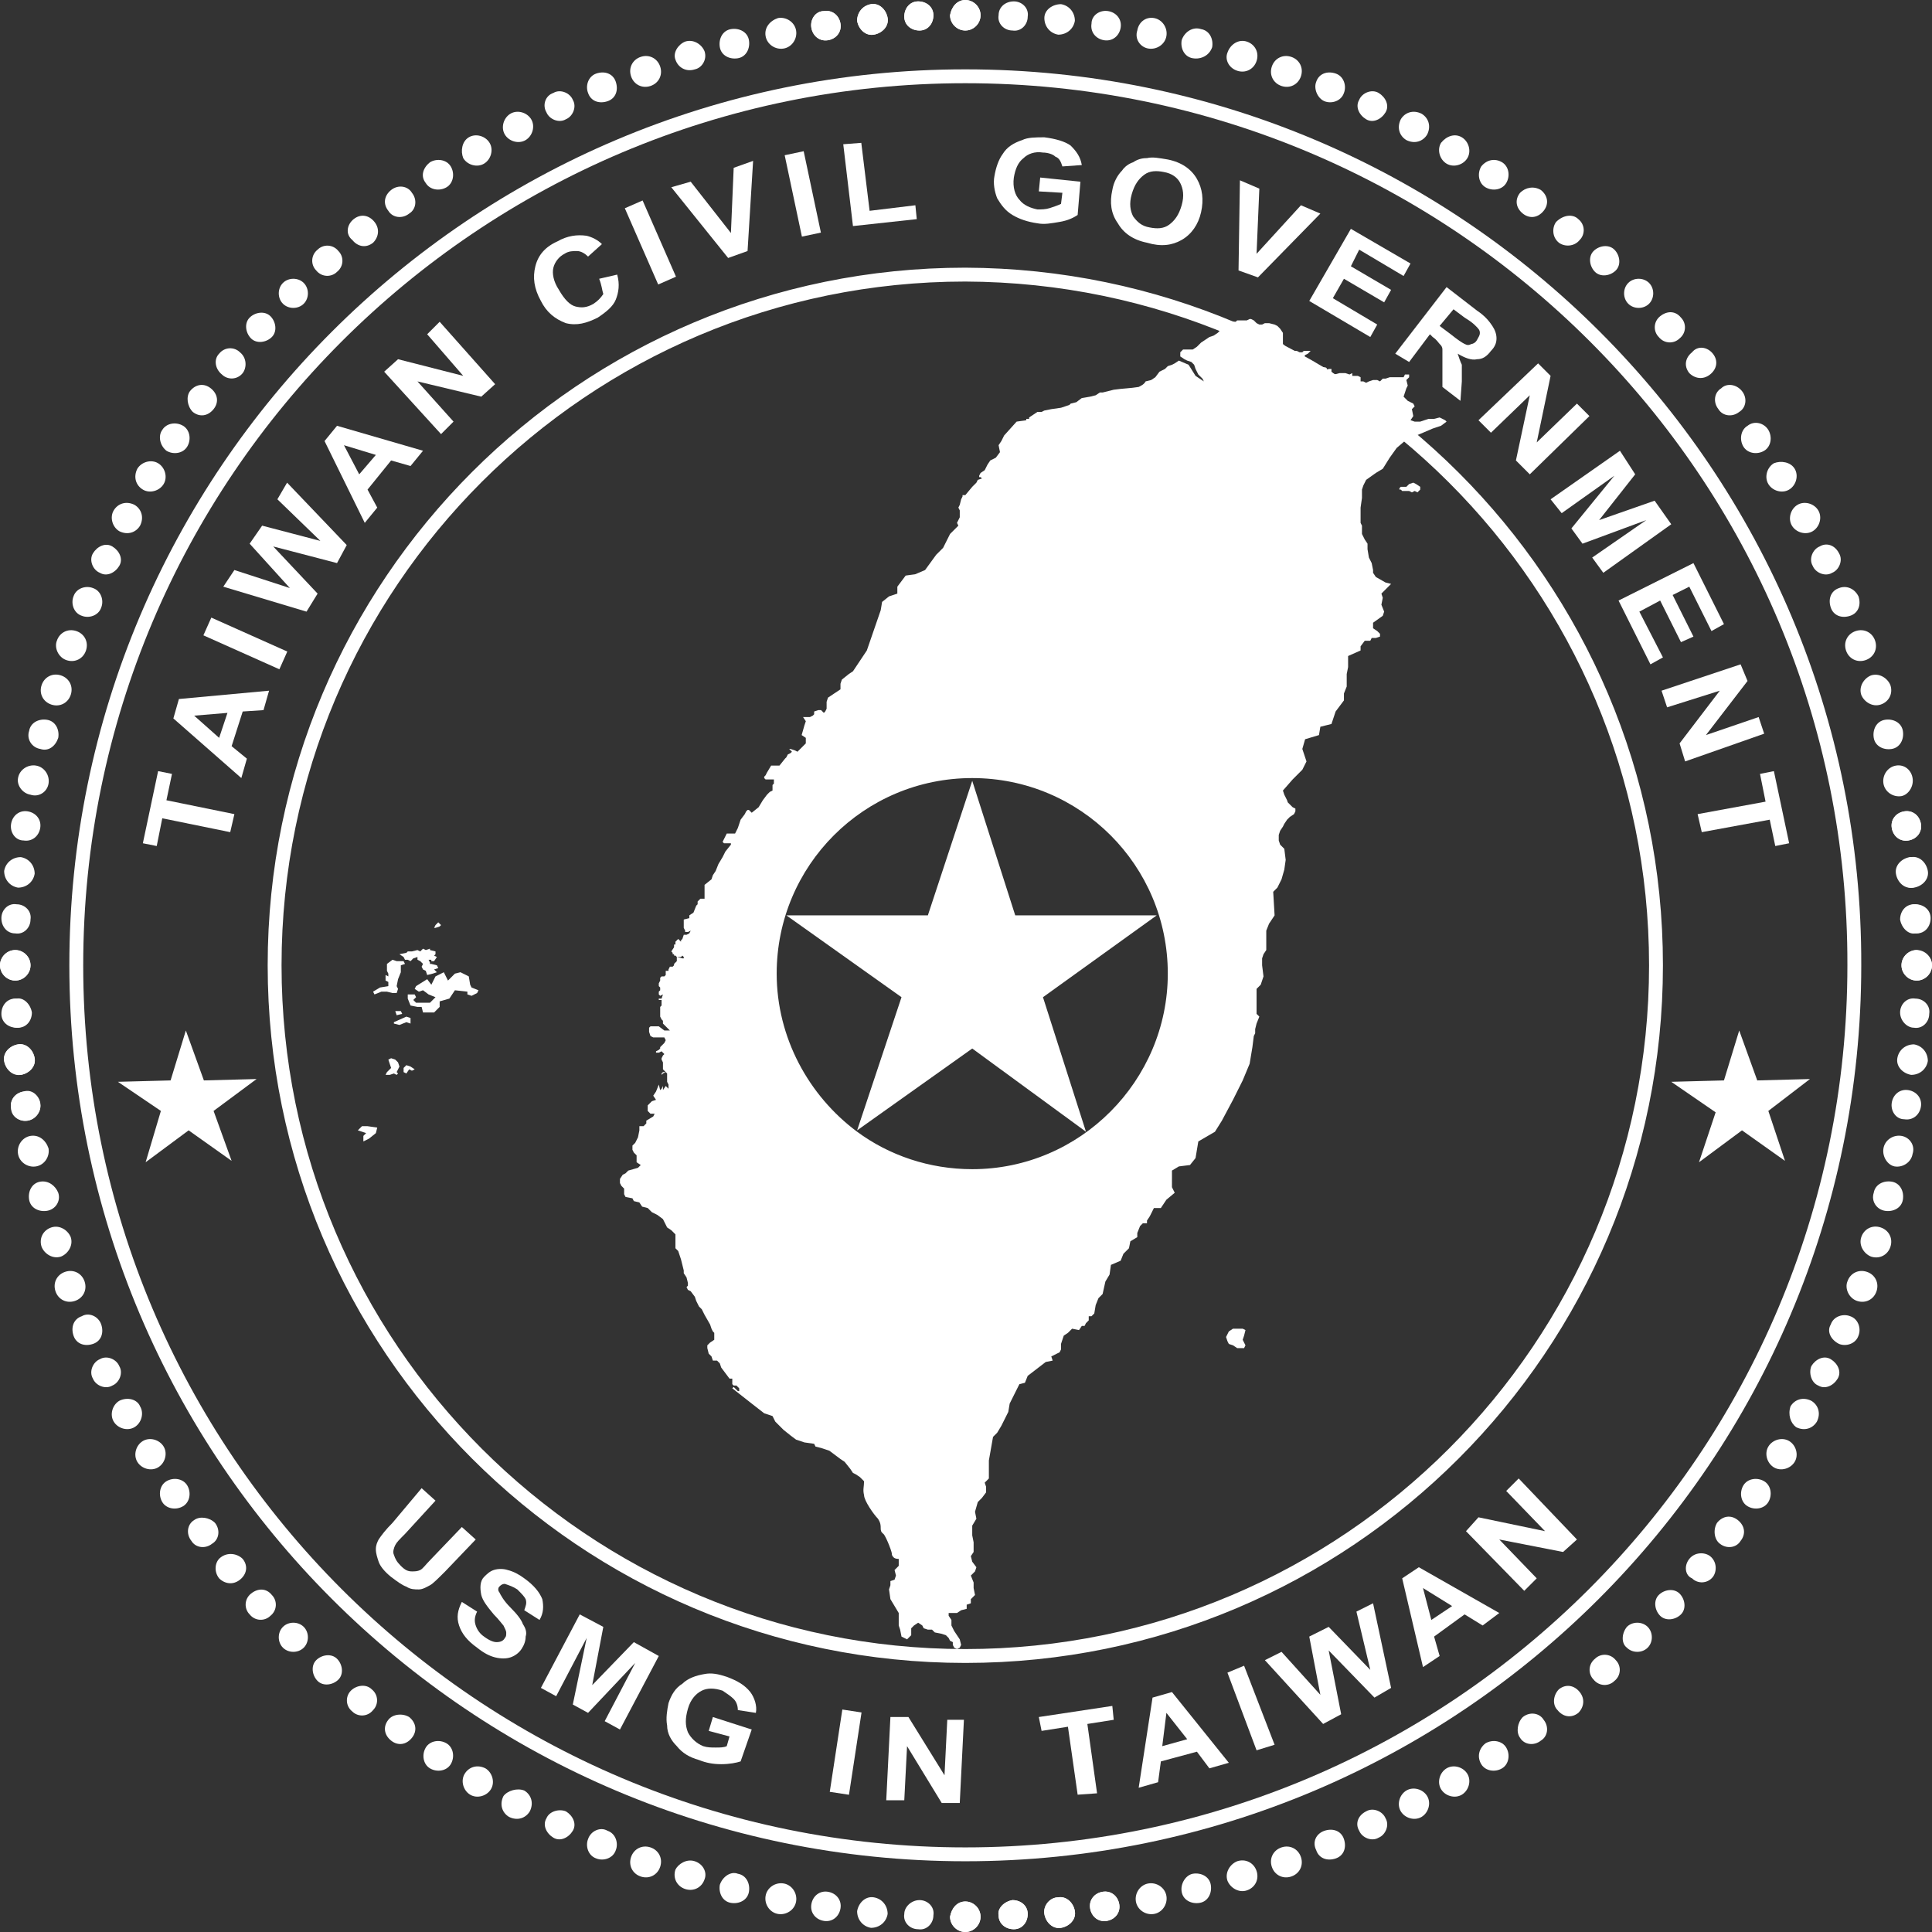 <?xml version="1.0" encoding="utf-8"?>
<!-- Generator: Adobe Illustrator 19.2.1, SVG Export Plug-In . SVG Version: 6.00 Build 0)  -->
<svg version="1.1" id="圖層_1" xmlns="http://www.w3.org/2000/svg" xmlns:xlink="http://www.w3.org/1999/xlink" x="0px" y="0px"
	 viewBox="0 0 139.3 139.3" style="enable-background:new 0 0 139.3 139.3;" xml:space="preserve">
<rect x="0" y="0" width="139.3" height="139.3" fill="#333333" stroke="none"/>
<style type="text/css">
	.st0{fill:none;stroke:#FFFFFF;stroke-miterlimit:10;}
	.st1{fill:#FFFFFF;}
</style>
<g>
	<path class="st0" d="M69.6,5.5C34.2,5.5,5.5,34.2,5.5,69.6c0,35.4,28.7,64.1,64.1,64.1c35.4,0,64.1-28.7,64.1-64.1
		C133.8,34.2,105.1,5.5,69.6,5.5z M119.4,69.6c0,27.5-22.3,49.8-49.8,49.8c-27.5,0-49.8-22.3-49.8-49.8c0-27.5,22.3-49.8,49.8-49.8
		C97.1,19.9,119.4,42.1,119.4,69.6z"/>
	<polygon class="st1" points="12.3,77.9 8.5,78 11.6,80.1 10.5,83.8 13.6,81.5 16.7,83.7 15.4,80.1 18.5,77.8 14.7,77.9 13.4,74.3 	
		"/>
	<polygon class="st1" points="124.3,77.9 120.5,78 123.7,80.2 122.5,83.8 125.6,81.5 128.7,83.7 127.5,80.1 130.5,77.8 126.7,77.9 
		125.4,74.3 	"/>
	<polygon class="st1" points="16.6,60 11.7,59 11.3,61 10.3,60.8 11.4,55.6 12.4,55.8 12,57.7 16.9,58.7 	"/>
	<path class="st1" d="M19.4,49.8L19,51.2l-1.5,0.1l-0.8,2.5l1.1,0.9l-0.4,1.4l-4.9-4.3l0.4-1.4L19.4,49.8z M16.4,51.4L14,51.6
		l1.8,1.6L16.4,51.4z"/>
	<rect x="17" y="43.4" transform="matrix(0.408 -0.913 0.913 0.408 -31.895 43.622)" class="st1" width="1.4" height="6"/>
	<polygon class="st1" points="22.1,44.1 16.1,42.3 16.9,41.1 20.9,42.4 18,39.2 18.9,37.9 23.1,39 20,36 20.7,34.8 25,39.3 
		24.3,40.6 19.7,39.4 22.9,42.8 	"/>
	<path class="st1" d="M30.5,32.5l-0.9,1.1l-1.4-0.4l-1.7,2.1l0.7,1.3l-0.9,1.1l-2.9-5.9l0.9-1.1L30.5,32.5z M27.1,32.8l-2.3-0.7
		l1.1,2.1L27.1,32.8z"/>
	<polygon class="st1" points="31.8,31.3 27.7,26.8 28.7,25.9 33.4,27.1 30.8,24.1 31.7,23.2 35.7,27.7 34.7,28.6 30.1,27.5 
		32.7,30.4 	"/>
	<path class="st1" d="M43.2,20.1l1.3-0.3c0.2,0.7,0.1,1.3-0.1,1.8c-0.2,0.5-0.7,0.9-1.3,1.3c-0.8,0.4-1.5,0.6-2.3,0.4
		C40,23,39.4,22.5,39,21.7c-0.5-0.9-0.6-1.7-0.4-2.5c0.2-0.8,0.7-1.4,1.6-1.8c0.7-0.4,1.4-0.5,2.1-0.4c0.4,0.1,0.8,0.3,1.1,0.6
		l-1,0.9c-0.2-0.2-0.5-0.4-0.8-0.4c-0.3,0-0.6,0-0.9,0.2c-0.4,0.2-0.7,0.6-0.8,1c-0.1,0.4,0,1,0.4,1.6c0.4,0.7,0.8,1.1,1.2,1.2
		c0.4,0.1,0.8,0.1,1.3-0.2c0.3-0.2,0.5-0.4,0.7-0.7C43.4,20.9,43.4,20.6,43.2,20.1"/>
	<rect x="46.2" y="14.5" transform="matrix(0.916 -0.401 0.401 0.916 -3.083 20.26)" class="st1" width="1.4" height="6"/>
	<polygon class="st1" points="52.5,18.6 48.4,13.5 49.8,13.1 52.7,16.8 52.9,12.1 54.3,11.6 53.9,18.1 	"/>
	<rect x="57.2" y="11" transform="matrix(0.978 -0.207 0.207 0.978 -1.642 12.275)" class="st1" width="1.4" height="6"/>
	<polygon class="st1" points="61.5,16.3 60.8,10.4 62.1,10.3 62.7,15.2 66,14.8 66.1,15.8 	"/>
	<path class="st1" d="M74.9,13.8l0.1-1l2.9,0.3l-0.2,2.4c-0.3,0.2-0.7,0.4-1.3,0.5c-0.6,0.1-1.1,0.2-1.6,0.1
		c-0.7-0.1-1.3-0.3-1.8-0.6c-0.5-0.3-0.8-0.7-1.1-1.2c-0.2-0.5-0.3-1.1-0.2-1.6c0.1-0.6,0.3-1.2,0.6-1.6c0.3-0.5,0.8-0.8,1.4-1
		c0.4-0.2,1-0.2,1.6-0.2c0.8,0.1,1.5,0.3,1.9,0.6c0.4,0.4,0.7,0.8,0.8,1.4L76.6,12c-0.1-0.3-0.2-0.6-0.5-0.7
		c-0.2-0.2-0.6-0.3-0.9-0.3c-0.6-0.1-1.1,0.1-1.4,0.4c-0.4,0.3-0.6,0.8-0.7,1.4c-0.1,0.7,0.1,1.3,0.4,1.6c0.3,0.4,0.8,0.6,1.3,0.7
		c0.3,0,0.6,0,0.9-0.1c0.3-0.1,0.6-0.2,0.8-0.3l0.1-0.8L74.9,13.8z"/>
	<path class="st1" d="M80.2,13.7c0.1-0.6,0.4-1.1,0.7-1.4c0.2-0.3,0.5-0.5,0.8-0.6c0.3-0.2,0.6-0.3,1-0.3c0.4-0.1,0.9,0,1.5,0.1
		c1,0.2,1.7,0.7,2.1,1.4c0.4,0.7,0.5,1.5,0.3,2.4c-0.2,0.9-0.7,1.6-1.4,2c-0.7,0.4-1.5,0.5-2.5,0.2c-1-0.2-1.7-0.7-2.1-1.4
		C80.1,15.4,80,14.6,80.2,13.7 M81.6,14c-0.2,0.7-0.1,1.2,0.1,1.6c0.3,0.4,0.6,0.7,1.2,0.8c0.5,0.1,1,0.1,1.4-0.2
		c0.4-0.3,0.7-0.7,0.9-1.4c0.2-0.7,0.1-1.2-0.1-1.6c-0.2-0.4-0.6-0.7-1.2-0.8c-0.5-0.1-1-0.1-1.4,0.2C82.1,12.9,81.8,13.3,81.6,14"
		/>
	<polygon class="st1" points="89.3,19.5 89.4,13 90.8,13.6 90.6,18.3 93.8,14.8 95.2,15.4 90.7,20 	"/>
	<polygon class="st1" points="94.4,21.7 97.4,16.5 101.7,19 101.2,19.9 98,18 97.4,19.2 100.3,20.9 99.8,21.8 96.9,20.1 96.1,21.5 
		99.3,23.4 98.8,24.3 	"/>
	<path class="st1" d="M100.6,25.5l3.7-4.8l2.2,1.7c0.6,0.4,0.9,0.8,1.1,1.1c0.2,0.3,0.3,0.6,0.3,0.9c0,0.3-0.1,0.6-0.4,0.9
		c-0.3,0.4-0.6,0.6-1,0.6c-0.4,0.1-0.9-0.1-1.4-0.4c0.1,0.3,0.2,0.6,0.3,0.8c0,0.3,0,0.7,0,1.2l-0.1,1.4l-1.3-1l0-1.6
		c0-0.6,0-1,0-1.1c0-0.2-0.1-0.3-0.2-0.4c-0.1-0.1-0.2-0.3-0.5-0.5l-0.2-0.2l-1.5,2L100.6,25.5z M103.8,23.5l0.8,0.6
		c0.5,0.4,0.8,0.6,1,0.7c0.2,0.1,0.3,0.1,0.5,0c0.1,0,0.3-0.1,0.4-0.3c0.1-0.2,0.2-0.3,0.2-0.5c0-0.2-0.1-0.3-0.3-0.5
		c-0.1-0.1-0.3-0.3-0.8-0.6l-0.8-0.6L103.8,23.5z"/>
	<polygon class="st1" points="106.6,30.3 110.9,26.2 111.8,27.1 110.8,31.9 113.7,29.1 114.6,30 110.3,34.2 109.3,33.2 110.3,28.5 
		107.5,31.2 	"/>
	<polygon class="st1" points="111.8,36 116.8,32.5 117.9,34.2 115.3,37.5 119.3,36.1 120.5,37.8 115.6,41.3 114.8,40.2 118.7,37.5 
		114.1,39.2 113.3,38.1 116.4,34.3 112.6,37 	"/>
	<polygon class="st1" points="116.7,43.3 122.1,40.6 124.3,45 123.4,45.5 121.8,42.3 120.6,42.9 122.1,45.9 121.2,46.3 119.7,43.3 
		118.2,44.1 119.9,47.4 119,47.9 	"/>
	<polygon class="st1" points="119.8,49.8 125.5,47.9 126,49.1 123,53 126.8,51.7 127.2,52.9 121.5,54.9 121.1,53.6 124,49.8 
		120.2,51 	"/>
	<polygon class="st1" points="122.4,58.7 127.3,57.8 126.9,55.8 127.9,55.6 129,60.8 128,61 127.6,59.1 122.7,60 	"/>
	<path class="st1" d="M30.4,107.3l1,0.9l-2.2,2.4c-0.4,0.4-0.6,0.6-0.7,0.8c-0.1,0.2-0.2,0.5-0.1,0.7c0.1,0.3,0.2,0.5,0.5,0.8
		c0.3,0.3,0.5,0.4,0.8,0.4c0.2,0,0.4,0,0.6-0.1c0.2-0.1,0.4-0.4,0.7-0.7l2.3-2.4l1,0.9l-2.2,2.3c-0.5,0.5-0.9,0.9-1.1,1
		s-0.5,0.3-0.8,0.3c-0.3,0-0.6,0-0.9-0.2c-0.3-0.1-0.7-0.4-1.1-0.7c-0.5-0.4-0.8-0.8-0.9-1.1c-0.1-0.3-0.2-0.6-0.2-0.9
		c0-0.3,0.1-0.5,0.2-0.7c0.2-0.3,0.5-0.7,1-1.2L30.4,107.3z"/>
	<path class="st1" d="M33.3,115.5l1.1,0.7c-0.2,0.4-0.2,0.7-0.1,1c0.1,0.3,0.3,0.6,0.6,0.8c0.4,0.3,0.7,0.4,0.9,0.4
		c0.3,0,0.5-0.1,0.6-0.3c0.1-0.1,0.1-0.2,0.1-0.4c0-0.1-0.1-0.3-0.2-0.5c-0.1-0.1-0.3-0.4-0.7-0.8c-0.5-0.6-0.8-1-0.9-1.4
		c-0.1-0.5-0.1-1,0.2-1.3c0.2-0.2,0.4-0.4,0.7-0.5c0.3-0.1,0.7-0.1,1,0c0.4,0.1,0.8,0.3,1.2,0.6c0.7,0.5,1.1,1,1.3,1.5
		c0.1,0.5,0.1,1-0.2,1.5l-1.1-0.7c0.1-0.3,0.2-0.5,0.1-0.8c-0.1-0.2-0.3-0.4-0.6-0.7c-0.3-0.2-0.6-0.3-0.9-0.4
		c-0.2,0-0.3,0.1-0.4,0.2c-0.1,0.1-0.1,0.3,0,0.4c0.1,0.2,0.3,0.6,0.8,1.1c0.5,0.5,0.8,0.9,0.9,1.2c0.2,0.3,0.3,0.6,0.2,0.9
		c0,0.3-0.1,0.6-0.3,0.9c-0.2,0.3-0.5,0.5-0.8,0.6c-0.3,0.1-0.7,0.1-1.1,0c-0.4-0.1-0.8-0.3-1.3-0.7c-0.7-0.5-1.1-1-1.3-1.6
		C32.9,116.6,33,116.1,33.3,115.5"/>
	<polygon class="st1" points="39,121.7 41.8,116.4 43.5,117.3 42.7,121.5 45.7,118.4 47.5,119.4 44.7,124.7 43.6,124.1 45.8,119.9 
		42.4,123.5 41.3,122.9 42.3,118.1 40.1,122.3 	"/>
	<path class="st1" d="M51.1,124.8l0.3-1l2.8,0.9l-0.8,2.3c-0.3,0.1-0.8,0.2-1.4,0.2c-0.6,0-1.1-0.1-1.6-0.3c-0.7-0.2-1.2-0.5-1.6-1
		c-0.4-0.4-0.7-0.9-0.7-1.5c-0.1-0.5,0-1.1,0.1-1.6c0.2-0.6,0.5-1.1,1-1.4c0.4-0.4,1-0.6,1.6-0.7c0.5-0.1,1,0,1.6,0.2
		c0.8,0.3,1.3,0.6,1.7,1.1c0.3,0.4,0.5,1,0.4,1.5l-1.3-0.2c0-0.3-0.1-0.6-0.3-0.8c-0.2-0.2-0.5-0.4-0.8-0.6c-0.6-0.2-1.1-0.2-1.5,0
		c-0.4,0.2-0.8,0.6-1,1.3c-0.2,0.7-0.2,1.2,0,1.7c0.2,0.4,0.6,0.8,1.1,1c0.3,0.1,0.6,0.1,0.9,0.1c0.3,0,0.6,0,0.8-0.1l0.2-0.7
		L51.1,124.8z"/>
	<rect x="57.9" y="125.6" transform="matrix(0.151 -0.989 0.989 0.151 -73.134 167.491)" class="st1" width="6" height="1.4"/>
	<polygon class="st1" points="63.9,129.8 64.2,123.8 65.5,123.8 68.1,128 68.3,124 69.5,124 69.2,130 67.9,130 65.4,125.9 
		65.2,129.8 	"/>
	<polygon class="st1" points="77.7,129.4 77,124.5 75.1,124.8 74.9,123.8 80.2,123 80.3,124 78.4,124.3 79.1,129.3 	"/>
	<path class="st1" d="M88.6,127.1l-1.4,0.4l-0.9-1.2l-2.6,0.7l-0.2,1.5l-1.4,0.4l1-6.5l1.4-0.4L88.6,127.1z M85.6,125.4l-1.5-1.9
		l-0.3,2.4L85.6,125.4z"/>
	<polygon class="st1" points="90.6,126.2 88.5,120.6 89.7,120.1 91.9,125.8 	"/>
	<polygon class="st1" points="95.4,124.3 91.2,119.7 92.4,119.1 95.2,122.2 94.4,118 95.8,117.3 98.8,120.4 97.8,116.2 99,115.6 
		100.3,121.7 99.1,122.4 95.8,119 96.7,123.6 	"/>
	<path class="st1" d="M108.1,116.3l-1.2,0.9l-1.3-0.8l-2.2,1.6l0.4,1.4l-1.2,0.8l-1.5-6.4l1.2-0.8L108.1,116.3z M104.7,115.8
		l-2.1-1.3l0.6,2.3L104.7,115.8z"/>
	<polygon class="st1" points="109.9,114.7 105.7,110.4 106.6,109.4 111.4,110.4 108.6,107.5 109.5,106.6 113.7,111 112.7,111.9 
		108.1,111 110.8,113.8 	"/>
	<path class="st1" d="M139.3,69.6c0,0.6-0.5,1.1-1.1,1.1c-0.6,0-1.1-0.5-1.1-1.1c0-0.6,0.5-1.1,1.1-1.1
		C138.8,68.6,139.3,69,139.3,69.6"/>
	<path class="st1" d="M2.2,69.6c0,0.6-0.5,1.1-1.1,1.1S0,70.2,0,69.6c0-0.6,0.5-1.1,1.1-1.1S2.2,69,2.2,69.6"/>
	<path class="st1" d="M137.9,56.1c0.1,0.6-0.3,1.2-0.8,1.3c-0.6,0.1-1.2-0.3-1.3-0.9c-0.1-0.6,0.3-1.2,0.9-1.3
		C137.3,55.1,137.8,55.5,137.9,56.1"/>
	<path class="st1" d="M3.5,82.8c0.1,0.6-0.3,1.2-0.9,1.3c-0.6,0.1-1.2-0.3-1.3-0.9c-0.1-0.6,0.3-1.2,0.9-1.3
		C2.8,81.8,3.3,82.2,3.5,82.8"/>
	<path class="st1" d="M134,43c0.2,0.6,0,1.2-0.6,1.4c-0.6,0.2-1.2,0-1.4-0.6c-0.2-0.6,0-1.2,0.6-1.4C133.1,42.2,133.7,42.4,134,43"
		/>
	<path class="st1" d="M7.3,95.5c0.2,0.6,0,1.2-0.6,1.4c-0.6,0.2-1.2,0-1.4-0.6c-0.2-0.6,0-1.2,0.6-1.4C6.4,94.6,7.1,94.9,7.3,95.5"
		/>
	<path class="st1" d="M127.5,31c0.3,0.5,0.2,1.2-0.3,1.5c-0.5,0.3-1.2,0.2-1.5-0.3c-0.3-0.5-0.2-1.2,0.3-1.5
		C126.5,30.3,127.2,30.5,127.5,31"/>
	<path class="st1" d="M13.5,107.1c0.3,0.5,0.2,1.2-0.3,1.5c-0.5,0.3-1.2,0.2-1.5-0.3c-0.3-0.5-0.2-1.2,0.3-1.5
		C12.5,106.5,13.2,106.6,13.5,107.1"/>
	<path class="st1" d="M118.9,20.4c0.4,0.4,0.4,1.1,0,1.5c-0.4,0.4-1.1,0.4-1.5,0c-0.4-0.4-0.4-1.1,0-1.5
		C117.8,20,118.5,20,118.9,20.4"/>
	<path class="st1" d="M21.9,117.3c0.4,0.4,0.4,1.1,0,1.5c-0.4,0.4-1.1,0.4-1.5,0c-0.4-0.4-0.4-1.1,0-1.5
		C20.8,116.9,21.5,116.9,21.9,117.3"/>
	<path class="st1" d="M108.3,11.7c0.5,0.3,0.6,1,0.3,1.5c-0.3,0.5-1,0.6-1.5,0.3c-0.5-0.3-0.6-1-0.3-1.5
		C107.2,11.5,107.8,11.4,108.3,11.7"/>
	<path class="st1" d="M32.2,125.7c0.5,0.3,0.6,1,0.3,1.5c-0.3,0.5-1,0.6-1.5,0.3c-0.5-0.3-0.6-1-0.3-1.5
		C31,125.5,31.7,125.4,32.2,125.7"/>
	<path class="st1" d="M96.3,5.3c0.6,0.2,0.8,0.9,0.6,1.4c-0.2,0.6-0.9,0.8-1.4,0.6s-0.8-0.9-0.6-1.4C95.1,5.3,95.7,5.1,96.3,5.3"/>
	<path class="st1" d="M43.8,132c0.6,0.2,0.8,0.9,0.6,1.4c-0.2,0.6-0.9,0.8-1.4,0.6c-0.6-0.2-0.8-0.9-0.6-1.4
		C42.6,132,43.3,131.7,43.8,132"/>
	<path class="st1" d="M83.2,1.3c0.6,0.1,1,0.7,0.9,1.3c-0.1,0.6-0.7,1-1.3,0.9c-0.6-0.1-1-0.7-0.8-1.3C82.1,1.6,82.6,1.2,83.2,1.3"
		/>
	<path class="st1" d="M56.5,135.8c0.6,0.1,1,0.7,0.9,1.3c-0.1,0.6-0.7,1-1.3,0.9c-0.6-0.1-1-0.7-0.9-1.3
		C55.3,136.1,55.9,135.7,56.5,135.8"/>
	<path class="st1" d="M69.6,0c0.6,0,1.1,0.5,1.1,1.1c0,0.6-0.5,1.1-1.1,1.1c-0.6,0-1.1-0.5-1.1-1.1C68.6,0.5,69,0,69.6,0"/>
	<path class="st1" d="M69.6,137.1c0.6,0,1.1,0.5,1.1,1.1c0,0.6-0.5,1.1-1.1,1.1c-0.6,0-1.1-0.5-1.1-1.1
		C68.6,137.6,69,137.1,69.6,137.1"/>
	<path class="st1" d="M69.6,0c0.6,0,1.1,0.5,1.1,1.1c0,0.6-0.5,1.1-1.1,1.1c-0.6,0-1.1-0.5-1.1-1.1C68.6,0.5,69,0,69.6,0"/>
	<path class="st1" d="M69.6,137.1c0.6,0,1.1,0.5,1.1,1.1c0,0.6-0.5,1.1-1.1,1.1c-0.6,0-1.1-0.5-1.1-1.1
		C68.6,137.6,69,137.1,69.6,137.1"/>
	<path class="st1" d="M56.1,1.3c0.6-0.1,1.2,0.3,1.3,0.9c0.1,0.6-0.3,1.2-0.9,1.3c-0.6,0.1-1.2-0.3-1.3-0.9
		C55.1,2,55.5,1.5,56.1,1.3"/>
	<path class="st1" d="M82.8,135.8c0.6-0.1,1.2,0.3,1.3,0.9c0.1,0.6-0.3,1.2-0.9,1.3c-0.6,0.1-1.2-0.3-1.3-0.9
		C81.8,136.5,82.2,135.9,82.8,135.8"/>
	<path class="st1" d="M43,5.3c0.6-0.2,1.2,0,1.4,0.6c0.2,0.6,0,1.2-0.6,1.4c-0.6,0.2-1.2,0-1.4-0.6C42.2,6.2,42.4,5.5,43,5.3"/>
	<path class="st1" d="M95.5,132c0.6-0.2,1.2,0,1.4,0.6c0.2,0.6,0,1.2-0.6,1.4c-0.6,0.2-1.2,0-1.4-0.6
		C94.6,132.8,94.9,132.2,95.5,132"/>
	<path class="st1" d="M31,11.7c0.5-0.3,1.2-0.2,1.5,0.3c0.3,0.5,0.2,1.2-0.3,1.5c-0.5,0.3-1.2,0.2-1.5-0.3
		C30.3,12.7,30.5,12.1,31,11.7"/>
	<path class="st1" d="M107.1,125.7c0.5-0.3,1.2-0.2,1.5,0.3c0.3,0.5,0.2,1.2-0.3,1.5c-0.5,0.3-1.2,0.2-1.5-0.3
		C106.5,126.7,106.6,126.1,107.1,125.7"/>
	<path class="st1" d="M20.4,20.4c0.4-0.4,1.1-0.4,1.5,0c0.4,0.4,0.4,1.1,0,1.5c-0.4,0.4-1.1,0.4-1.5,0C20,21.5,20,20.8,20.4,20.4"/>
	<path class="st1" d="M117.3,117.3c0.4-0.4,1.1-0.4,1.5,0c0.4,0.4,0.4,1.1,0,1.5c-0.4,0.4-1.1,0.4-1.5,0
		C116.9,118.5,116.9,117.8,117.3,117.3"/>
	<path class="st1" d="M11.7,31c0.3-0.5,1-0.6,1.5-0.3c0.5,0.3,0.6,1,0.3,1.5c-0.3,0.5-1,0.6-1.5,0.3C11.5,32.1,11.4,31.4,11.7,31"/>
	<path class="st1" d="M125.7,107.1c0.3-0.5,1-0.6,1.5-0.3c0.5,0.3,0.6,1,0.3,1.5c-0.3,0.5-1,0.6-1.5,0.3
		C125.5,108.3,125.4,107.6,125.7,107.1"/>
	<path class="st1" d="M5.3,43c0.2-0.6,0.9-0.8,1.4-0.6c0.6,0.2,0.8,0.9,0.6,1.4c-0.2,0.6-0.9,0.8-1.4,0.6C5.3,44.2,5.1,43.5,5.3,43"
		/>
	<path class="st1" d="M132,95.5c0.2-0.6,0.9-0.8,1.4-0.6c0.6,0.2,0.8,0.9,0.6,1.4c-0.2,0.6-0.9,0.8-1.4,0.6
		C132,96.6,131.7,96,132,95.5"/>
	<path class="st1" d="M1.3,56.1c0.1-0.6,0.7-1,1.3-0.9c0.6,0.1,1,0.7,0.9,1.3c-0.1,0.6-0.7,1-1.3,0.8C1.6,57.2,1.2,56.6,1.3,56.1"/>
	<path class="st1" d="M135.8,82.8c0.1-0.6,0.7-1,1.3-0.9c0.6,0.1,1,0.7,0.8,1.3c-0.1,0.6-0.7,1-1.3,0.9
		C136.1,84,135.7,83.4,135.8,82.8"/>
	<path class="st1" d="M0,69.6c0-0.6,0.5-1.1,1.1-1.1c0.6,0,1.1,0.5,1.1,1.1c0,0.6-0.5,1.1-1.1,1.1C0.5,70.7,0,70.2,0,69.6"/>
	<path class="st1" d="M137.1,69.6c0-0.6,0.5-1.1,1.1-1.1c0.6,0,1.1,0.5,1.1,1.1c0,0.6-0.5,1.1-1.1,1.1
		C137.6,70.7,137.1,70.2,137.1,69.6"/>
	<path class="st1" d="M138.9,62.8c0.1,0.6-0.4,1.1-1,1.2c-0.6,0.1-1.1-0.4-1.2-1c-0.1-0.6,0.4-1.1,1-1.2
		C138.4,61.8,138.9,62.2,138.9,62.8"/>
	<path class="st1" d="M2.5,76.3c0.1,0.6-0.4,1.1-1,1.2c-0.6,0.1-1.1-0.4-1.2-1c-0.1-0.6,0.4-1.1,1-1.2C1.9,75.2,2.4,75.7,2.5,76.3"
		/>
	<path class="st1" d="M136.3,49.4c0.2,0.6-0.1,1.2-0.7,1.4c-0.6,0.2-1.2-0.2-1.4-0.7c-0.2-0.6,0.2-1.2,0.7-1.4
		C135.5,48.5,136.1,48.9,136.3,49.4"/>
	<path class="st1" d="M5.1,89.2c0.2,0.6-0.2,1.2-0.7,1.4c-0.6,0.2-1.2-0.2-1.4-0.7c-0.2-0.6,0.1-1.2,0.7-1.4
		C4.3,88.3,4.9,88.7,5.1,89.2"/>
	<path class="st1" d="M131.1,36.8c0.3,0.5,0.1,1.2-0.4,1.5c-0.5,0.3-1.2,0.1-1.5-0.4c-0.3-0.5-0.1-1.2,0.4-1.5
		C130.1,36.1,130.8,36.3,131.1,36.8"/>
	<path class="st1" d="M10.1,101.4c0.3,0.5,0.1,1.2-0.4,1.5s-1.2,0.1-1.5-0.4c-0.3-0.5-0.1-1.2,0.4-1.5
		C9.2,100.7,9.9,100.9,10.1,101.4"/>
	<path class="st1" d="M123.5,25.5c0.4,0.5,0.3,1.1-0.2,1.5c-0.5,0.4-1.1,0.3-1.5-0.1c-0.4-0.5-0.3-1.1,0.2-1.5
		C122.4,24.9,123.1,25,123.5,25.5"/>
	<path class="st1" d="M17.5,112.4c0.4,0.5,0.3,1.1-0.2,1.5c-0.5,0.4-1.1,0.3-1.5-0.1c-0.4-0.5-0.3-1.2,0.1-1.5
		C16.4,111.9,17.1,112,17.5,112.4"/>
	<path class="st1" d="M113.8,15.8c0.5,0.4,0.5,1.1,0.1,1.5c-0.4,0.5-1.1,0.5-1.5,0.2c-0.5-0.4-0.5-1.1-0.2-1.5
		C112.7,15.5,113.4,15.4,113.8,15.8"/>
	<path class="st1" d="M26.8,121.8c0.5,0.4,0.5,1.1,0.1,1.5c-0.4,0.5-1.1,0.5-1.5,0.1c-0.5-0.4-0.5-1.1-0.1-1.5
		C25.7,121.5,26.4,121.4,26.8,121.8"/>
	<path class="st1" d="M102.5,8.2c0.5,0.3,0.7,0.9,0.4,1.5c-0.3,0.5-0.9,0.7-1.5,0.4c-0.5-0.3-0.7-0.9-0.4-1.5
		C101.3,8.1,101.9,7.9,102.5,8.2"/>
	<path class="st1" d="M37.8,129.1c0.5,0.3,0.7,0.9,0.4,1.5c-0.3,0.5-0.9,0.7-1.5,0.4c-0.5-0.3-0.7-0.9-0.4-1.5
		C36.6,129.1,37.3,128.9,37.8,129.1"/>
	<path class="st1" d="M89.9,3c0.6,0.2,0.9,0.8,0.7,1.4c-0.2,0.6-0.8,0.9-1.4,0.7c-0.6-0.2-0.9-0.8-0.7-1.3C88.7,3.2,89.3,2.8,89.9,3
		"/>
	<path class="st1" d="M50.1,134.2c0.6,0.2,0.9,0.8,0.7,1.3c-0.2,0.6-0.8,0.9-1.4,0.7c-0.6-0.2-0.9-0.8-0.7-1.4
		C48.9,134.4,49.5,134,50.1,134.2"/>
	<path class="st1" d="M76.5,0.3c0.6,0.1,1,0.6,1,1.2c-0.1,0.6-0.6,1-1.2,1c-0.6-0.1-1-0.6-1-1.2C75.3,0.7,75.9,0.3,76.5,0.3"/>
	<path class="st1" d="M63,136.8c0.6,0.1,1,0.6,1,1.2c-0.1,0.6-0.6,1-1.2,1c-0.6-0.1-1-0.6-1-1.2C61.9,137.2,62.4,136.7,63,136.8"/>
	<path class="st1" d="M62.8,0.3c0.6-0.1,1.1,0.4,1.2,1c0.1,0.6-0.4,1.1-1,1.2c-0.6,0.1-1.1-0.4-1.2-1C61.8,0.9,62.2,0.4,62.8,0.3"/>
	<path class="st1" d="M76.3,136.8c0.6-0.1,1.1,0.4,1.2,1c0.1,0.6-0.4,1.1-1,1.2c-0.6,0.1-1.1-0.4-1.2-1
		C75.2,137.4,75.7,136.8,76.3,136.8"/>
	<path class="st1" d="M62.8,0.3c0.6-0.1,1.1,0.4,1.2,1c0.1,0.6-0.4,1.1-1,1.2c-0.6,0.1-1.1-0.4-1.2-1C61.8,0.9,62.2,0.4,62.8,0.3"/>
	<path class="st1" d="M76.3,136.8c0.6-0.1,1.1,0.4,1.2,1c0.1,0.6-0.4,1.1-1,1.2c-0.6,0.1-1.1-0.4-1.2-1
		C75.2,137.4,75.7,136.8,76.3,136.8"/>
	<path class="st1" d="M49.4,3c0.6-0.2,1.2,0.2,1.4,0.7c0.2,0.6-0.2,1.2-0.7,1.3c-0.6,0.2-1.2-0.1-1.4-0.7C48.5,3.8,48.9,3.2,49.4,3"
		/>
	<path class="st1" d="M89.2,134.2c0.6-0.2,1.2,0.1,1.4,0.7c0.2,0.6-0.1,1.2-0.7,1.4c-0.6,0.2-1.2-0.2-1.4-0.7
		C88.3,135,88.7,134.4,89.2,134.2"/>
	<path class="st1" d="M36.8,8.2c0.5-0.3,1.2-0.1,1.5,0.4c0.3,0.5,0.1,1.2-0.4,1.5c-0.5,0.3-1.2,0.1-1.5-0.4
		C36.1,9.2,36.3,8.5,36.8,8.2"/>
	<path class="st1" d="M101.4,129.1c0.5-0.3,1.2-0.1,1.5,0.4c0.3,0.5,0.1,1.2-0.4,1.5c-0.5,0.3-1.2,0.1-1.5-0.4
		C100.7,130.1,100.9,129.4,101.4,129.1"/>
	<path class="st1" d="M25.5,15.8c0.5-0.4,1.1-0.3,1.5,0.2c0.4,0.5,0.3,1.1-0.1,1.5c-0.5,0.4-1.1,0.3-1.5-0.2
		C24.9,16.9,25,16.2,25.5,15.8"/>
	<path class="st1" d="M112.4,121.8c0.5-0.4,1.1-0.3,1.5,0.2c0.4,0.5,0.3,1.1-0.1,1.5c-0.5,0.4-1.1,0.3-1.5-0.2
		C111.9,122.9,112,122.2,112.4,121.8"/>
	<path class="st1" d="M15.8,25.5c0.4-0.5,1.1-0.5,1.5-0.1c0.5,0.4,0.5,1.1,0.2,1.5c-0.4,0.5-1.1,0.5-1.5,0.1
		C15.5,26.6,15.4,25.9,15.8,25.5"/>
	<path class="st1" d="M121.8,112.4c0.4-0.5,1.1-0.5,1.5-0.2c0.5,0.4,0.5,1.1,0.2,1.5c-0.4,0.5-1.1,0.5-1.5,0.1
		C121.5,113.6,121.4,112.9,121.8,112.4"/>
	<path class="st1" d="M8.2,36.8c0.3-0.5,0.9-0.7,1.5-0.4c0.5,0.3,0.7,0.9,0.4,1.5c-0.3,0.5-0.9,0.7-1.5,0.4
		C8.1,38,7.9,37.3,8.2,36.8"/>
	<path class="st1" d="M129.1,101.4c0.3-0.5,0.9-0.7,1.5-0.4c0.5,0.3,0.7,0.9,0.4,1.5c-0.3,0.5-0.9,0.7-1.5,0.4
		C129.1,102.6,128.9,102,129.1,101.4"/>
	<path class="st1" d="M3,49.4c0.2-0.6,0.8-0.9,1.4-0.7c0.6,0.2,0.9,0.8,0.7,1.4c-0.2,0.6-0.8,0.9-1.4,0.7S2.8,50,3,49.4"/>
	<path class="st1" d="M134.2,89.2c0.2-0.6,0.8-0.9,1.4-0.7c0.6,0.2,0.9,0.8,0.7,1.4c-0.2,0.6-0.8,0.9-1.4,0.7
		C134.4,90.4,134,89.8,134.2,89.2"/>
	<path class="st1" d="M0.3,62.8c0.1-0.6,0.6-1,1.2-1c0.6,0.1,1,0.6,1,1.2c-0.1,0.6-0.6,1-1.2,1C0.7,63.9,0.3,63.4,0.3,62.8"/>
	<path class="st1" d="M136.8,76.3c0.1-0.6,0.6-1,1.2-1c0.6,0.1,1,0.6,1,1.2c-0.1,0.6-0.6,1-1.2,1C137.2,77.4,136.7,76.9,136.8,76.3"
		/>
	<path class="st1" d="M0.3,76.5c-0.1-0.6,0.4-1.1,1-1.2c0.6-0.1,1.1,0.4,1.2,1c0.1,0.6-0.4,1.1-1,1.2C0.9,77.5,0.4,77.1,0.3,76.5"/>
	<path class="st1" d="M136.8,63c-0.1-0.6,0.4-1.1,1-1.2c0.6-0.1,1.1,0.4,1.2,1c0.1,0.6-0.4,1.1-1,1.2
		C137.4,64.1,136.8,63.6,136.8,63"/>
	<path class="st1" d="M139.2,66.2c0,0.6-0.4,1.1-1,1.1c-0.6,0-1.1-0.4-1.1-1c0-0.6,0.4-1.1,1-1.1C138.7,65.2,139.2,65.6,139.2,66.2"
		/>
	<path class="st1" d="M2.3,73c0,0.6-0.4,1.1-1,1.1c-0.6,0-1.1-0.4-1.1-1c0-0.6,0.4-1.1,1-1.1C1.7,71.9,2.2,72.4,2.3,73"/>
	<path class="st1" d="M137.2,52.7c0.1,0.6-0.2,1.2-0.8,1.3c-0.6,0.1-1.2-0.2-1.3-0.8c-0.1-0.6,0.2-1.2,0.8-1.3
		C136.5,51.8,137.1,52.1,137.2,52.7"/>
	<path class="st1" d="M4.2,86c0.2,0.6-0.2,1.2-0.8,1.3c-0.6,0.1-1.2-0.2-1.3-0.8c-0.1-0.6,0.2-1.2,0.8-1.3C3.5,85.1,4,85.5,4.2,86"
		/>
	<path class="st1" d="M132.6,39.9c0.3,0.5,0,1.2-0.5,1.4c-0.5,0.3-1.2,0-1.4-0.5c-0.3-0.5,0-1.2,0.5-1.4
		C131.7,39.1,132.3,39.3,132.6,39.9"/>
	<path class="st1" d="M8.6,98.5c0.3,0.5,0,1.2-0.5,1.4c-0.5,0.3-1.2,0-1.4-0.5c-0.3-0.5,0-1.2,0.5-1.4C7.7,97.7,8.4,98,8.6,98.5"/>
	<path class="st1" d="M125.6,28.2c0.4,0.5,0.3,1.2-0.2,1.5c-0.5,0.4-1.2,0.3-1.5-0.2c-0.4-0.5-0.3-1.2,0.2-1.5
		C124.5,27.6,125.2,27.7,125.6,28.2"/>
	<path class="st1" d="M15.5,109.8c0.4,0.5,0.3,1.2-0.2,1.5c-0.5,0.4-1.2,0.3-1.5-0.2c-0.4-0.5-0.3-1.2,0.2-1.5
		C14.4,109.3,15.1,109.4,15.5,109.8"/>
	<path class="st1" d="M116.4,18c0.4,0.4,0.5,1.1,0.1,1.5c-0.4,0.4-1.1,0.5-1.5,0.1c-0.4-0.4-0.5-1.1-0.1-1.5
		C115.3,17.7,116,17.6,116.4,18"/>
	<path class="st1" d="M24.3,119.6c0.4,0.4,0.5,1.1,0.1,1.5c-0.4,0.4-1.1,0.5-1.5,0.1c-0.4-0.4-0.5-1.1-0.1-1.5
		C23.2,119.3,23.9,119.2,24.3,119.6"/>
	<path class="st1" d="M105.4,9.9c0.5,0.3,0.7,1,0.4,1.5c-0.3,0.5-1,0.7-1.5,0.4c-0.5-0.3-0.7-1-0.4-1.5
		C104.3,9.8,104.9,9.6,105.4,9.9"/>
	<path class="st1" d="M35,127.5c0.5,0.3,0.7,1,0.4,1.5c-0.3,0.5-1,0.7-1.5,0.4c-0.5-0.3-0.7-1-0.4-1.5
		C33.8,127.4,34.4,127.2,35,127.5"/>
	<path class="st1" d="M93.1,4.1c0.6,0.2,0.9,0.8,0.7,1.4c-0.2,0.6-0.8,0.9-1.4,0.7c-0.6-0.2-0.9-0.8-0.7-1.4
		C91.9,4.2,92.5,3.9,93.1,4.1"/>
	<path class="st1" d="M46.9,133.2c0.6,0.2,0.9,0.8,0.7,1.4c-0.2,0.6-0.8,0.9-1.4,0.7c-0.6-0.2-0.9-0.8-0.7-1.4
		C45.7,133.3,46.3,133,46.9,133.2"/>
	<path class="st1" d="M79.9,0.8c0.6,0.1,1,0.6,0.9,1.2c-0.1,0.6-0.6,1-1.2,0.9c-0.6-0.1-1-0.6-0.9-1.2C78.7,1.1,79.3,0.7,79.9,0.8"
		/>
	<path class="st1" d="M59.7,136.4c0.6,0.1,1,0.6,0.9,1.2c-0.1,0.6-0.6,1-1.2,0.9c-0.6-0.1-1-0.6-0.9-1.2
		C58.6,136.7,59.1,136.3,59.7,136.4"/>
	<path class="st1" d="M66.2,0.1c0.6,0,1.1,0.4,1.1,1c0,0.6-0.4,1.1-1,1.1c-0.6,0-1.1-0.4-1.1-1C65.2,0.6,65.6,0.1,66.2,0.1"/>
	<path class="st1" d="M73,137c0.6,0,1.1,0.4,1.1,1c0,0.6-0.4,1.1-1,1.1c-0.6,0-1.1-0.4-1.1-1C71.9,137.6,72.4,137.1,73,137"/>
	<path class="st1" d="M66.2,0.1c0.6,0,1.1,0.4,1.1,1c0,0.6-0.4,1.1-1,1.1c-0.6,0-1.1-0.4-1.1-1C65.2,0.6,65.6,0.1,66.2,0.1"/>
	<path class="st1" d="M73,137c0.6,0,1.1,0.4,1.1,1c0,0.6-0.4,1.1-1,1.1c-0.6,0-1.1-0.4-1.1-1C71.9,137.6,72.4,137.1,73,137"/>
	<path class="st1" d="M52.7,2.1c0.6-0.1,1.2,0.2,1.3,0.8c0.1,0.6-0.2,1.2-0.8,1.3c-0.6,0.1-1.2-0.2-1.3-0.8
		C51.8,2.8,52.1,2.2,52.7,2.1"/>
	<path class="st1" d="M86,135.1c0.6-0.1,1.2,0.2,1.3,0.8c0.1,0.6-0.2,1.2-0.8,1.3c-0.6,0.1-1.2-0.2-1.3-0.8
		C85.1,135.8,85.5,135.2,86,135.1"/>
	<path class="st1" d="M39.9,6.7c0.5-0.3,1.2,0,1.4,0.5c0.3,0.5,0,1.2-0.5,1.4c-0.5,0.3-1.2,0-1.4-0.5C39.1,7.6,39.3,6.9,39.9,6.7"/>
	<path class="st1" d="M98.5,130.6c0.5-0.3,1.2,0,1.4,0.5c0.3,0.5,0,1.2-0.5,1.4c-0.5,0.3-1.2,0-1.4-0.5
		C97.7,131.5,97.9,130.9,98.5,130.6"/>
	<path class="st1" d="M28.2,13.7c0.5-0.4,1.2-0.3,1.5,0.2c0.4,0.5,0.3,1.2-0.2,1.5c-0.5,0.4-1.2,0.3-1.5-0.2
		C27.6,14.7,27.7,14.1,28.2,13.7"/>
	<path class="st1" d="M109.8,123.8c0.5-0.4,1.2-0.3,1.5,0.2c0.4,0.5,0.3,1.2-0.2,1.5c-0.5,0.4-1.2,0.3-1.5-0.2
		C109.3,124.9,109.4,124.2,109.8,123.8"/>
	<path class="st1" d="M18,22.9c0.4-0.4,1.1-0.5,1.5-0.1c0.4,0.4,0.5,1.1,0.1,1.5c-0.4,0.4-1.1,0.5-1.5,0.1
		C17.7,24,17.6,23.3,18,22.9"/>
	<path class="st1" d="M119.6,115c0.4-0.4,1.1-0.5,1.5-0.1c0.4,0.4,0.5,1.1,0.1,1.5c-0.4,0.4-1.1,0.5-1.5,0.1
		C119.3,116.1,119.2,115.4,119.6,115"/>
	<path class="st1" d="M9.9,33.8c0.3-0.5,1-0.7,1.5-0.4c0.5,0.3,0.7,1,0.4,1.5c-0.3,0.5-1,0.7-1.5,0.4C9.8,35,9.6,34.4,9.9,33.8"/>
	<path class="st1" d="M127.5,104.3c0.3-0.5,1-0.7,1.5-0.4c0.5,0.3,0.7,1,0.4,1.5c-0.3,0.5-1,0.7-1.5,0.4
		C127.4,105.5,127.2,104.8,127.5,104.3"/>
	<path class="st1" d="M4.1,46.2c0.2-0.6,0.8-0.9,1.4-0.7c0.6,0.2,0.9,0.8,0.7,1.4c-0.2,0.6-0.8,0.9-1.4,0.7
		C4.2,47.4,3.9,46.7,4.1,46.2"/>
	<path class="st1" d="M133.2,92.4c0.2-0.6,0.8-0.9,1.4-0.7c0.6,0.2,0.9,0.8,0.7,1.4c-0.2,0.6-0.8,0.9-1.4,0.7
		C133.3,93.6,133,92.9,133.2,92.4"/>
	<path class="st1" d="M0.8,59.4c0.1-0.6,0.6-1,1.2-0.9c0.6,0.1,1,0.6,0.9,1.2c-0.1,0.6-0.6,1-1.2,0.9C1.1,60.6,0.7,60,0.8,59.4"/>
	<path class="st1" d="M136.4,79.5c0.1-0.6,0.6-1,1.2-0.9c0.6,0.1,1,0.6,0.9,1.2c-0.1,0.6-0.6,1-1.2,0.9
		C136.7,80.7,136.3,80.1,136.4,79.5"/>
	<path class="st1" d="M0.1,73.1c0-0.6,0.4-1.1,1-1.1c0.6,0,1.1,0.4,1.1,1c0,0.6-0.4,1.1-1,1.1C0.6,74.1,0.1,73.7,0.1,73.1"/>
	<path class="st1" d="M137,66.3c0-0.6,0.4-1.1,1-1.1c0.6,0,1.1,0.4,1.1,1c0,0.6-0.4,1.1-1,1.1C137.6,67.4,137.1,66.9,137,66.3"/>
	<path class="st1" d="M138.5,59.4c0.1,0.6-0.3,1.1-0.9,1.2c-0.6,0.1-1.1-0.3-1.2-0.9c-0.1-0.6,0.3-1.1,0.9-1.2
		C137.9,58.4,138.4,58.8,138.5,59.4"/>
	<path class="st1" d="M2.9,79.5C3,80.1,2.6,80.7,2,80.8c-0.6,0.1-1.1-0.3-1.2-0.9c-0.1-0.6,0.3-1.1,0.9-1.2
		C2.3,78.5,2.8,79,2.9,79.5"/>
	<path class="st1" d="M135.2,46.2c0.2,0.6-0.1,1.2-0.7,1.4c-0.6,0.2-1.2-0.1-1.4-0.7c-0.2-0.6,0.1-1.2,0.7-1.4
		C134.4,45.3,135,45.6,135.2,46.2"/>
	<path class="st1" d="M6.1,92.4c0.2,0.6-0.1,1.2-0.7,1.4c-0.6,0.2-1.2-0.1-1.4-0.7c-0.2-0.6,0.1-1.2,0.7-1.4
		C5.3,91.5,5.9,91.8,6.1,92.4"/>
	<path class="st1" d="M129.4,33.8c0.3,0.5,0.1,1.2-0.4,1.5c-0.5,0.3-1.2,0.1-1.5-0.4c-0.3-0.5-0.1-1.2,0.4-1.5
		C128.4,33.2,129.1,33.3,129.4,33.8"/>
	<path class="st1" d="M11.8,104.3c0.3,0.5,0.1,1.2-0.4,1.5c-0.5,0.3-1.2,0.1-1.5-0.4c-0.3-0.5-0.1-1.2,0.4-1.5
		C10.8,103.6,11.5,103.8,11.8,104.3"/>
	<path class="st1" d="M121.2,22.9c0.4,0.4,0.4,1.1-0.1,1.5c-0.4,0.4-1.1,0.4-1.5-0.1c-0.4-0.4-0.4-1.1,0.1-1.5
		C120.2,22.4,120.8,22.4,121.2,22.9"/>
	<path class="st1" d="M19.6,115c0.4,0.4,0.4,1.1-0.1,1.5c-0.4,0.4-1.1,0.4-1.5-0.1c-0.4-0.4-0.4-1.1,0.1-1.5
		C18.6,114.5,19.2,114.5,19.6,115"/>
	<path class="st1" d="M111.1,13.7c0.5,0.4,0.6,1,0.2,1.5c-0.4,0.5-1,0.6-1.5,0.2c-0.5-0.4-0.6-1-0.2-1.5
		C110,13.5,110.6,13.4,111.1,13.7"/>
	<path class="st1" d="M29.5,123.8c0.5,0.4,0.6,1,0.2,1.5c-0.4,0.5-1,0.6-1.5,0.2c-0.5-0.4-0.6-1-0.2-1.5
		C28.3,123.6,29,123.5,29.5,123.8"/>
	<path class="st1" d="M99.4,6.7c0.5,0.3,0.8,0.9,0.5,1.4c-0.3,0.5-0.9,0.8-1.4,0.5c-0.5-0.3-0.8-0.9-0.5-1.4
		C98.2,6.7,98.9,6.4,99.4,6.7"/>
	<path class="st1" d="M40.8,130.6c0.5,0.3,0.8,0.9,0.5,1.4c-0.3,0.5-0.9,0.8-1.4,0.5c-0.5-0.3-0.8-0.9-0.5-1.4
		C39.6,130.6,40.3,130.4,40.8,130.6"/>
	<path class="st1" d="M86.6,2.1c0.6,0.1,0.9,0.7,0.8,1.3C87.2,4,86.6,4.3,86,4.2c-0.6-0.1-0.9-0.7-0.8-1.3C85.4,2.3,86,1.9,86.6,2.1
		"/>
	<path class="st1" d="M53.2,135.1c0.6,0.1,0.9,0.7,0.8,1.3c-0.1,0.6-0.7,0.9-1.3,0.8c-0.6-0.1-0.9-0.7-0.8-1.3
		C52.1,135.3,52.7,134.9,53.2,135.1"/>
	<path class="st1" d="M73.1,0.1c0.6,0,1.1,0.5,1,1.1c0,0.6-0.5,1.1-1.1,1c-0.6,0-1.1-0.5-1-1.1C72,0.5,72.5,0.1,73.1,0.1"/>
	<path class="st1" d="M66.3,137c0.6,0,1.1,0.5,1,1.1c0,0.6-0.5,1.1-1.1,1c-0.6,0-1.1-0.5-1-1.1C65.2,137.5,65.7,137,66.3,137"/>
	<path class="st1" d="M59.4,0.8c0.6-0.1,1.1,0.3,1.2,0.9c0.1,0.6-0.3,1.1-0.9,1.2C59.1,3,58.6,2.6,58.5,2
		C58.4,1.4,58.8,0.8,59.4,0.8"/>
	<path class="st1" d="M79.5,136.4c0.6-0.1,1.1,0.3,1.2,0.9c0.1,0.6-0.3,1.1-0.9,1.2c-0.6,0.1-1.1-0.3-1.2-0.9
		C78.5,137,78.9,136.5,79.5,136.4"/>
	<path class="st1" d="M59.4,0.8c0.6-0.1,1.1,0.3,1.2,0.9c0.1,0.6-0.3,1.1-0.9,1.2C59.1,3,58.6,2.6,58.5,2
		C58.4,1.4,58.8,0.8,59.4,0.8"/>
	<path class="st1" d="M79.5,136.4c0.6-0.1,1.1,0.3,1.2,0.9c0.1,0.6-0.3,1.1-0.9,1.2c-0.6,0.1-1.1-0.3-1.2-0.9
		C78.5,137,78.9,136.5,79.5,136.4"/>
	<path class="st1" d="M46.2,4.1c0.6-0.2,1.2,0.1,1.4,0.7c0.2,0.6-0.1,1.2-0.7,1.4c-0.6,0.2-1.2-0.1-1.4-0.7
		C45.3,4.9,45.6,4.3,46.2,4.1"/>
	<path class="st1" d="M92.4,133.2c0.6-0.2,1.2,0.1,1.4,0.7c0.2,0.6-0.1,1.2-0.7,1.4c-0.6,0.2-1.2-0.1-1.4-0.7
		C91.5,134,91.8,133.4,92.4,133.2"/>
	<path class="st1" d="M33.8,9.9c0.5-0.3,1.2-0.1,1.5,0.4c0.3,0.5,0.1,1.2-0.4,1.5c-0.5,0.3-1.2,0.1-1.5-0.4
		C33.2,10.9,33.3,10.2,33.8,9.9"/>
	<path class="st1" d="M104.3,127.5c0.5-0.3,1.2-0.1,1.5,0.4c0.3,0.5,0.1,1.2-0.4,1.5c-0.5,0.3-1.2,0.1-1.5-0.4
		C103.6,128.5,103.8,127.8,104.3,127.5"/>
	<path class="st1" d="M22.9,18c0.4-0.4,1.1-0.4,1.5,0.1c0.4,0.4,0.4,1.1-0.1,1.5c-0.4,0.4-1.1,0.4-1.5-0.1
		C22.4,19.1,22.4,18.4,22.9,18"/>
	<path class="st1" d="M115,119.6c0.4-0.4,1.1-0.4,1.5,0.1c0.4,0.4,0.4,1.1-0.1,1.5c-0.4,0.4-1.1,0.4-1.5-0.1
		C114.5,120.7,114.5,120,115,119.6"/>
	<path class="st1" d="M13.7,28.2c0.4-0.5,1-0.6,1.5-0.2c0.5,0.4,0.6,1,0.2,1.5c-0.4,0.5-1,0.6-1.5,0.2
		C13.5,29.3,13.4,28.6,13.7,28.2"/>
	<path class="st1" d="M123.8,109.8c0.4-0.5,1-0.6,1.5-0.2c0.5,0.4,0.6,1,0.2,1.5c-0.3,0.5-1,0.6-1.5,0.2
		C123.6,111,123.5,110.3,123.8,109.8"/>
	<path class="st1" d="M6.7,39.9c0.3-0.5,0.9-0.8,1.4-0.5c0.5,0.3,0.8,0.9,0.5,1.4c-0.3,0.5-0.9,0.8-1.4,0.5
		C6.7,41.1,6.4,40.4,6.7,39.9"/>
	<path class="st1" d="M130.6,98.5c0.3-0.5,0.9-0.8,1.4-0.5c0.5,0.3,0.8,0.9,0.5,1.4c-0.3,0.5-0.9,0.8-1.4,0.5
		C130.6,99.7,130.4,99,130.6,98.5"/>
	<path class="st1" d="M2.1,52.7c0.1-0.6,0.7-0.9,1.3-0.8c0.6,0.1,0.9,0.7,0.8,1.3C4,53.8,3.5,54.2,2.9,54
		C2.3,53.9,1.9,53.3,2.1,52.7"/>
	<path class="st1" d="M135.1,86c0.1-0.6,0.7-0.9,1.3-0.8c0.6,0.1,0.9,0.7,0.8,1.3c-0.1,0.6-0.7,0.9-1.3,0.8
		C135.3,87.2,134.9,86.6,135.1,86"/>
	<path class="st1" d="M0.1,66.2c0-0.6,0.5-1.1,1.1-1c0.6,0,1.1,0.5,1,1.1c0,0.6-0.5,1.1-1.1,1C0.5,67.3,0.1,66.8,0.1,66.2"/>
	<path class="st1" d="M137,73c0-0.6,0.5-1.1,1.1-1c0.6,0,1.1,0.5,1,1.1c0,0.6-0.5,1.1-1.1,1C137.5,74.1,137,73.6,137,73"/>
	<path class="st1" d="M0.8,79.9c-0.1-0.6,0.3-1.1,0.9-1.2c0.6-0.1,1.1,0.3,1.2,0.9C3,80.1,2.6,80.7,2,80.8
		C1.4,80.9,0.8,80.5,0.8,79.9"/>
	<path class="st1" d="M136.4,59.7c-0.1-0.6,0.3-1.1,0.9-1.2c0.6-0.1,1.1,0.3,1.2,0.9c0.1,0.6-0.3,1.1-0.9,1.2
		C137,60.7,136.5,60.3,136.4,59.7"/>
	<polygon class="st1" points="28.9,69.6 29.2,69.5 29.1,69.3 28.6,69.3 28.3,69.2 27.9,69.5 27.9,70 28,70.2 28,70.4 27.8,70.3 
		27.8,70.7 28,70.8 28,71.1 27.4,71.2 26.9,71.5 27,71.7 27.5,71.5 27.9,71.5 28.3,71.6 28.6,71.6 28.7,71.3 28.6,71.1 28.7,70.6 
		28.9,70.1 	"/>
	<polygon class="st1" points="28.5,72.9 28.9,72.9 29,73.1 28.6,73.2 	"/>
	<polygon class="st1" points="28.4,73.7 29.3,73.3 29.6,73.4 29.6,73.8 29.3,73.7 28.8,73.9 28.4,73.8 	"/>
	<polygon class="st1" points="28,76.4 28.2,76.3 28.5,76.4 28.7,76.6 28.8,76.9 28.6,77.3 28.7,77.4 28.6,77.5 28.4,77.4 28.1,77.5 
		27.8,77.5 27.9,77.3 28.2,77 28.1,76.7 	"/>
	<polygon class="st1" points="29.1,77 29.3,76.8 29.6,76.9 29.9,77.1 29.7,77.2 29.5,77.1 29.3,77.4 29.1,77.3 	"/>
	<polygon class="st1" points="25.8,81.5 26.1,81.2 26.5,81.2 27.2,81.3 27.1,81.7 26.6,82.1 26.2,82.3 26.2,81.9 26.4,81.7 	"/>
	<polygon class="st1" points="30.8,70.6 31.1,71 31.4,70.4 32,70.1 32.3,70.7 32.8,70.2 33.2,70.1 33.8,70.4 33.9,71 34,71.2 
		34.5,71.4 34.4,71.6 34,71.8 33.7,71.7 33.7,71.5 32.8,71.4 32.4,72 31.7,72.2 31.7,72.6 31.3,73 30.5,73 30.4,72.6 30.1,72.6 
		29.6,72.5 29.4,72 29.4,71.7 29.9,71.7 30,71.9 29.8,72.1 30,72.3 30.5,72.3 31,72.3 31.4,71.9 30.9,71.7 30.5,71.4 30.2,71.5 
		29.9,71.3 30,71.1 	"/>
	<polygon class="st1" points="28.8,68.8 29.3,68.7 29.4,68.6 29.7,68.6 30.1,68.5 30.3,68.6 30.5,68.4 30.7,68.5 31,68.4 31,68.5 
		31.4,68.6 31.4,68.8 31.3,68.9 31.5,69 31.3,69.3 31.1,69.3 31.1,69.2 30.9,69.2 31,69.4 31,69.5 31.1,69.5 31.5,69.6 31.6,69.8 
		31.3,69.9 31.5,70.1 31.2,70.2 30.8,70.3 30.7,70 30.5,69.9 30.4,69.7 30.5,69.5 30.3,69.3 30.1,69.2 30.1,69 29.8,69.1 29.6,69.3 
		29.4,69.2 29.2,69.2 29.1,69 	"/>
	<polygon class="st1" points="31.6,66.5 31.8,66.7 31.7,66.8 31.4,66.9 31.3,66.9 31.4,66.7 	"/>
	<polygon class="st1" points="88.6,96 88.9,95.8 89.2,95.8 89.6,95.8 89.8,95.9 89.7,96.3 89.6,96.6 89.8,97 89.7,97.2 89.2,97.2 
		88.9,97 88.6,96.9 88.5,96.7 88.4,96.4 	"/>
	<polygon class="st1" points="100.9,35.2 101,35.1 101.4,35.1 101.6,34.9 101.9,34.8 102.1,34.9 102.4,35.1 102.4,35.3 102.3,35.4 
		102.2,35.5 102,35.4 101.8,35.5 101.6,35.4 101.4,35.4 101.1,35.4 101,35.3 100.9,35.3 	"/>
	<path class="st1" d="M104.2,30.3l-0.4-0.2l-0.4,0.1l-0.4,0l-0.6,0.2H102l-0.3-0.1l0.2-0.3l-0.1-0.5l0.2-0.2l-0.1-0.2l-0.4-0.2
		l-0.3-0.3l0.1-0.3l0.1-0.3l0.1-0.2l-0.1-0.4l0.2-0.2l0-0.2l-0.3,0l-0.1,0.2l-1,0l-0.3,0.1l-0.2,0l-0.2,0.2l-0.2-0.1l-0.3,0
		l-0.3,0.1l-0.2,0.1l-0.2-0.1l-0.2,0l0-0.3l-0.2-0.1l-0.4,0l0-0.2l-0.2,0.1l-0.3-0.1l-0.4,0l-0.4,0.1l-0.2-0.2l0-0.2l-0.2,0
		l-0.2,0.1l0.1,0.1l0.1,0l0,0.1L95.7,27l-0.1,0.1l-0.1-0.2l0-0.2l0.2-0.1l-0.1-0.1L95,26.4l-0.4,0l-0.2-0.2L94.3,26L94,25.8l0.1-0.2
		l0.2-0.1l0.2-0.2l-0.2,0l-0.3,0l-0.1,0.1l-0.2,0l-0.2-0.1l-0.5,0l-0.2-0.1L92.7,25l-0.2-0.2l0-0.3l0-0.3l0-0.2l-0.2-0.3l-0.2-0.2
		l-0.2-0.1l-0.4-0.1h-0.3L91,23.4l-0.2,0l-0.2-0.1l-0.2-0.2L90.2,23L90.1,23l-0.2,0.1l-0.2,0l-0.3,0l-0.2,0l-0.1,0.1l-0.3,0
		l-0.3,0.1l-0.2,0.2l-0.2,0.2L87.8,24l-0.3,0.2l-0.3,0.1l-0.3,0.2l-0.3,0.2L86.3,25L86,25.2l-0.2,0h-0.5l-0.2,0.2l0,0.3l0.3,0.2
		l0.2,0.1l0.3,0.1l0.2,0.2l0.1,0.3l0.2,0.4l0.3,0.3l0.1,0.2l-0.6-0.4l-0.5-0.8l-0.7-0.3l-0.3,0.2l-0.2,0.1l-0.3,0.1L84,26.6
		l-0.2,0.1l-0.2,0.1l-0.3,0.4L83,27.4l-0.4,0.1c-0.1,0.2-0.3,0.3-0.5,0.4c-0.6,0.1-1.1,0.1-1.8,0.2l-0.8,0.2l-0.2,0L79,28.5
		l-0.4,0.1L78,28.7L77.6,29l-0.4,0.1l-0.1,0.1l-0.6,0.2l-0.7,0.1l-0.5,0.1l-0.2,0.1l-0.3,0l-0.6,0.4l0,0.1l-0.2,0l0,0.1l-0.7,0.1
		l-0.9,1l-0.1,0.2l-0.1,0.2L72,32.1l0.1,0.5L71.8,33l-0.4,0.2l-0.2,0.3L71,33.9l-0.3,0.2l-0.1,0.2l0,0.1l0.1,0l0.1,0.1l-0.3,0.1
		l-0.1,0.2l-0.3,0.3l-0.5,0.6l-0.2,0l0,0.1L69.3,36l-0.1,0.4l-0.1,0.2l0.1,0.2l0,0.2l0,0.1l0,0.2L69,37.7l0.1,0.2l-0.6,0.6l-0.5,1
		L67.5,40l-0.8,1.1l-0.7,0.3l-0.7,0.1l-0.6,0.8l0,0.5L64.1,43l-0.5,0.4l-0.1,0.6l-1,2.9l-0.6,0.9l-0.2,0.3l-0.2,0.3l-0.3,0.2
		L60.7,49l-0.1,0.3l0,0.4l-0.9,0.6l-0.1,0.3l0,0.5l-0.1,0.2l-0.1,0.1l-0.1-0.1l-0.1-0.1l-0.2,0l-0.3,0.1v0.2l-0.1,0.1l-0.2,0.1
		l-0.5,0l0.2,0.3l-0.1,0.3L57.8,53l0.3,0.2l0,0.4l-0.6,0.6l-0.2-0.1L57,54l-0.1,0l0.1,0.1l0.1,0.1L57,54.3l-0.2,0.1l-0.1,0.2
		l-0.1,0.1l-0.4,0.5l-0.6,0l-0.3,0.5l-0.1,0.2L55.1,56l0,0.1l0.1,0.1l0.2,0l0.4,0l0,0.3l-0.1,0.1l0,0.4l-0.2,0.1l-0.2,0.2L55,57.7
		l-0.3,0.5l-0.5,0.4L54,58.4l-0.1,0l-0.1,0.1l-0.1,0.2l-0.3,0.4l-0.2,0.6L53,60.1l-0.6,0l-0.3,0.6l0.1,0.1l0.5,0l0,0.1l-0.4,0.5
		l-0.2,0.4l-0.3,0.5l-0.2,0.5l-0.2,0.3l-0.1,0.3l-0.5,0.4l0,1l-0.3,0l-0.1,0.1l-0.1,0.1l0,0.2l-0.1,0.1L50,65.8L49.7,66l0,0.2
		l-0.4,0.1l0,0.2l0,0.1l0,0.3l0.1,0.2l0,0.1l0.2,0l0.2-0.1l-0.1,0.2l-0.2,0.1l-0.2,0l-0.1,0.3l-0.1,0.1l0,0.1l-0.1-0.1l-0.1-0.1
		l-0.2,0.2l0,0.2l-0.1,0l0,0.2l-0.2,0.3l0.1,0.1l0,0.1l0.1,0l0,0.1l0.1,0l0.1,0.1l0.3,0l0.1-0.1l0.1,0.1l0,0.1l-0.1,0L48.8,69l0,0.1
		v0.2l-0.2,0.2l0,0.1l-0.1,0.1h-0.2l-0.1,0.2v0.1L48,70l0,0.1l0,0.2l-0.1,0.1l-0.2,0l-0.1,0.1v0.2l-0.1,0.2l0,0.2l0.1,0.1l0,0.2
		l-0.1,0.1l0,0.2l0.1,0.1l0.2-0.1L47.7,72l-0.2,0l0,0.1l0.2,0l0,0.4l-0.1,0.1l0,0.3l0,0.4l0.1,0.2l0.1,0.1l0,0.2l0.5,0.5l-0.4,0
		L47.5,74l-0.3,0l-0.3,0l-0.1,0.1l0,0.3l0.1,0.3l0.2,0.1l0.2,0c0,0,0.1,0,0.1,0l0.3,0l0.2,0L48,75l-0.1,0.2l-0.2,0.2l-0.1,0.1l0,0.1
		l-0.1,0.1l-0.2,0.1l0,0.1l0.2,0l0.2-0.1l0.2,0.2l-0.1,0.1l-0.1,0.2l0,0.1l0.1,0.2l0,0.3l0,0.2l0.2,0.2l-0.2,0l-0.1,0.1l0,0.1
		l0.1-0.1l0.2-0.1l0.1,0.1l0,0.2L48.1,78l0.1,0.2l0,0.3L48,78.3l-0.2,0.3l0-0.3l-0.1,0.2l-0.1,0.1l-0.1-0.4l-0.2,0.5L47.1,79
		l0.2,0.3L47,79.4l-0.3,0.3l0,0.4l0.2,0.2l0.3,0l-0.1,0.2l-0.5,0.3l0,0.2l-0.2,0.2h-0.3l0,0.3L46,82l-0.1,0.2l-0.1,0.2l-0.2,0.2
		l0,0.3l0.1,0.2l0.2,0.2l0,0.5l0.3,0.2l-0.2,0.2l-0.7,0.2l-0.2,0.2l-0.2,0.1L44.7,85v0.3l0.1,0.2l0.2,0.2l0,0.4l0.1,0.2l0.5,0.1
		l0.1,0.2l0.4,0.1l0.2,0.3l0.4,0.1l0.3,0.3l0.4,0.2l0.4,0.3l0.3,0.6l0.3,0.2l0.3,0.3l0,0.4l0,0.6l0.2,0.2l0.1,0.3l0.1,0.3l0.1,0.4
		l0.1,0.4l0,0.2l0.2,0.3l0.1,0.4l0,0.2l-0.1,0.1l0.1,0.2l0.2,0.1l0.3,0.4l0.1,0.3l0.2,0.4l0.2,0.2l0.2,0.4l0.4,0.7l0.1,0.3l0.1,0.2
		l0.1,0.1l0,0.5l-0.3,0.2l-0.2,0.2l0,0.2l0.1,0.4l0.2,0.2l0.1,0.3l0.3,0l0.2,0.2l0.1,0.3l0.6,0.8l0.2,0l0,0.4l0.1,0.1l0.2,0l0.1,0.1
		l0.1,0.1v0.2l-0.1,0l-0.3-0.3l-0.1,0.1l1.4,1.1l0.9,0.7l0.6,0.2l0.2,0.4l0.2,0.2l0.4,0.4l0.5,0.4l0.4,0.3L58,104l0.7,0.1l0.1,0.2
		l0.4,0.1l0.3,0.1l0.3,0.1l0.4,0.3l0.4,0.3l0.3,0.2l0.4,0.5l0.2,0.3l0.2,0.1l0.3,0.2l0.3,0.3c0,0.4-0.1,0.6,0,1c0,0.4,0.7,1.4,1,1.7
		c0.4,0.6,0,0.8,0.4,1.1c0.2,0.2,0.7,1.5,0.6,1.5c0.1,0.2,0.2,0.3,0.5,0.3l0,0.5l-0.3,0.3l0.1,0.4l-0.1,0.3l-0.3,0.1l0,0.3l-0.1,0.3
		l0.1,0.7l0.3,0.5l0.3,0.5l0,0.5l0,0.4l0.1,0.3L65,118l0.4,0.2l0.1-0.1l0.2-0.2l0-0.2v-0.3l0.2-0.2l0.3-0.2l0.3,0.2l0.1,0.2l0.3,0.1
		l0.3,0l0.2,0.2l0.5,0.1l0.3,0.1l0.2,0.2l0.1,0.2l0.2,0.1l0,0.2l0.1,0.2l0.2,0.1l0.2-0.1l0.1-0.2l-0.1-0.4l-0.2-0.3l-0.2-0.3
		l-0.2-0.4l0-0.4l-0.2-0.3v-0.2l0.6,0l0.3-0.2l0.4-0.1l0-0.3l0.3-0.1l0-0.3l0.3-0.3l-0.1-0.5l0-0.4l-0.2-0.5l0.3-0.3l0.1-0.3
		l-0.3-0.4l-0.1-0.4l0.2-0.3l0-0.7l-0.1-0.5l0-0.7l0.3-0.5l-0.1-0.5l0.2-0.7l0.3-0.3l0.3-0.4l0-0.4l-0.1-0.3l0.3-0.3l0-1.3l0.3-1.7
		l0.3-0.3l0.3-0.5l0.3-0.6l0.2-0.4l0.1-0.6l0.7-1.4l0.4-0.1l0.2-0.5l1.3-1l0.5-0.1l-0.1-0.3l0.6-0.3l0.1-0.2v-0.4l0.2-0.6l0.3-0.2
		l0.3-0.3l0.5,0.1l0.2-0.3l0.2,0l0.1-0.2l0.2-0.2l0-0.3l0.2,0l0.2-0.2L79,94.1l0.2-0.5l0.3-0.3l0.2-0.9l0.3-0.5l0.1-0.7l0.7-0.3
		l0.2-0.5l0.4-0.4l0.1-0.5l0.5-0.3l0-0.3l0.2-0.5l0.2-0.2l0.3,0l0-0.2l0.2-0.3l0.3-0.6l0.5,0l0.4-0.6l0.6-0.5l-0.2-0.4L84.5,85
		l0-0.6l0.5-0.3l0.8-0.1l0.4-0.5l0.2-1.2l1.2-0.7l0.5-0.8l0.8-1.5l0.7-1.4l0.5-1.2l0.2-1.2l0.1-0.8l0.1-0.2l0-0.3l0.1-0.4l0.2-0.5
		l-0.2-0.2l0-1.2l0-0.6l0.3-0.3l0.2-0.6l-0.1-0.8v-0.5l0.1-0.3l0.2-0.3l0-0.7l0-0.7l0.2-0.5l0.4-0.6l-0.1-1.7l0.3-0.3l0.3-0.6
		l0.2-0.7l0.1-0.7l-0.1-0.8l-0.3-0.3l-0.1-0.3v-0.4l0.1-0.3l0.2-0.3l0.1-0.2l0.2-0.3l0.2-0.2l0.3-0.2l0.1-0.2l0-0.2l-0.2-0.1
		l-0.1-0.1l-0.3-0.3L92.9,58l-0.1-0.3l-0.2-0.4L92.5,57l0.7-0.8l0.7-0.7l0.3-0.6L93.9,54l0.2-0.7l1-0.3l0.1-0.6l0.8-0.2l0.3-0.9
		l0.6-0.8l0-0.5l0.2-0.5l0-0.6l0-0.3l0.1-0.5v-0.8l0.9-0.4l0-0.3l0.3-0.4h0.4l0.1-0.2l0.3,0l0.3-0.1v-0.2l-0.2-0.2L99,45.3l0-0.4
		l0.7-0.5l0.1-0.3l-0.2-0.5l0.1-0.5l-0.1-0.3l0.3-0.3l0.4-0.4L99.9,42l-0.7-0.4L99,41.3l0-0.2l-0.1-0.5l-0.2-0.4l-0.1-0.6l0-0.4
		l-0.2-0.3l-0.2-0.4l0-0.6l-0.1-0.2l0-0.5l0-0.6l0.1-0.7l0-0.6l0.1-0.3l0.2-0.4l0.7-0.5l0.5-0.3l0.5-0.8l0.5-0.7l0.7-0.6l1.2-0.5
		l0.7-0.3l0.6-0.2l0.4-0.3L104.2,30.3z M70.1,84.3c-3.1,0-6-1-8.3-2.7l0,0l0,0C58.3,79,56,74.8,56,70.2c0-7.8,6.3-14.1,14.1-14.1
		s14.1,6.3,14.1,14.1C84.2,77.9,77.9,84.3,70.1,84.3"/>
	<polygon class="st1" points="61.8,81.6 61.8,81.5 61.8,81.5 	"/>
	<polygon class="st1" points="78.3,81.6 75.2,71.9 83.4,66 73.2,66 70.1,56.3 66.9,66 56.7,66 65,71.9 61.8,81.5 61.8,81.5 
		70.1,75.6 	"/>
</g>
</svg>
